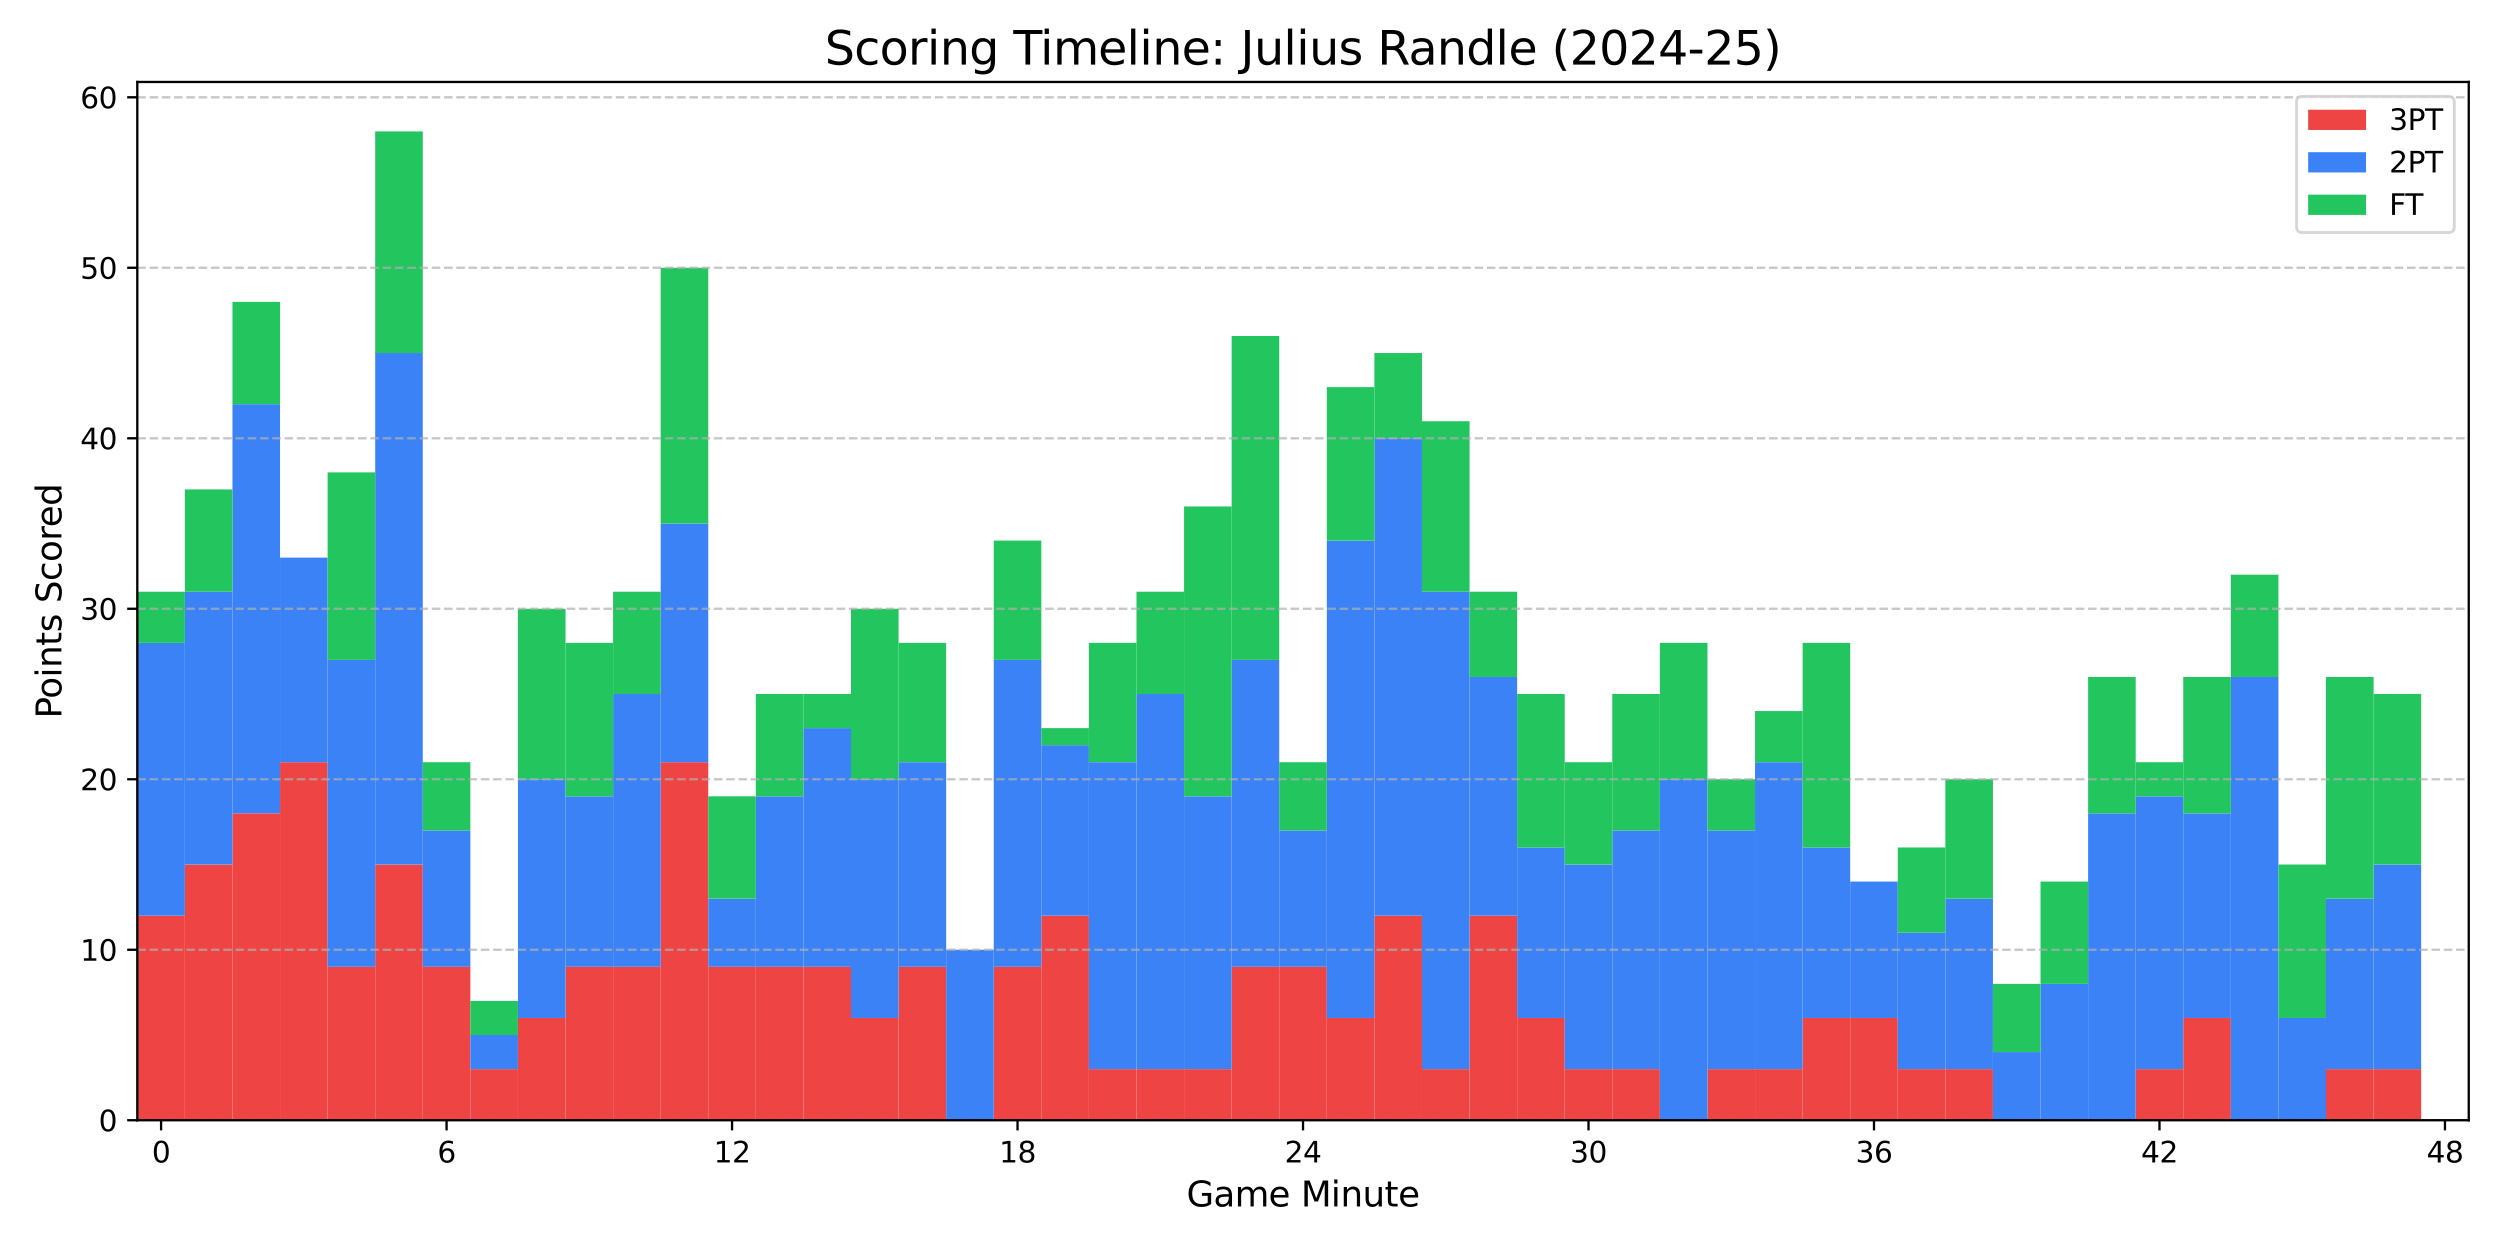 <?xml version="1.0" encoding="utf-8" standalone="no"?>
<!DOCTYPE svg PUBLIC "-//W3C//DTD SVG 1.1//EN"
  "http://www.w3.org/Graphics/SVG/1.1/DTD/svg11.dtd">
<svg xmlns:xlink="http://www.w3.org/1999/xlink" width="864pt" height="432pt" viewBox="0 0 864 432" xmlns="http://www.w3.org/2000/svg" version="1.1">
 <defs>
  <style type="text/css">*{stroke-linejoin: round; stroke-linecap: butt}</style>
 </defs>
 <g id="figure_1">
  <g id="patch_1">
   <path d="M 0 432 
L 864 432 
L 864 0 
L 0 0 
z
" style="fill: #ffffff"/>
  </g>
  <g id="axes_1">
   <g id="patch_2">
    <path d="M 47.45 387.16 
L 853.2 387.16 
L 853.2 28.32 
L 47.45 28.32 
z
" style="fill: #ffffff"/>
   </g>
   <g id="patch_3">
    <path d="M 47.45 387.16 
L 63.894 387.16 
L 63.894 316.453 
L 47.45 316.453 
z
" clip-path="url(#p85f313e4eb)" style="fill: #ef4444"/>
   </g>
   <g id="patch_4">
    <path d="M 63.894 387.16 
L 80.338 387.16 
L 80.338 298.776 
L 63.894 298.776 
z
" clip-path="url(#p85f313e4eb)" style="fill: #ef4444"/>
   </g>
   <g id="patch_5">
    <path d="M 80.338 387.16 
L 96.782 387.16 
L 96.782 281.099 
L 80.338 281.099 
z
" clip-path="url(#p85f313e4eb)" style="fill: #ef4444"/>
   </g>
   <g id="patch_6">
    <path d="M 96.782 387.16 
L 113.226 387.16 
L 113.226 263.422 
L 96.782 263.422 
z
" clip-path="url(#p85f313e4eb)" style="fill: #ef4444"/>
   </g>
   <g id="patch_7">
    <path d="M 113.226 387.16 
L 129.669 387.16 
L 129.669 334.129 
L 113.226 334.129 
z
" clip-path="url(#p85f313e4eb)" style="fill: #ef4444"/>
   </g>
   <g id="patch_8">
    <path d="M 129.669 387.16 
L 146.113 387.16 
L 146.113 298.776 
L 129.669 298.776 
z
" clip-path="url(#p85f313e4eb)" style="fill: #ef4444"/>
   </g>
   <g id="patch_9">
    <path d="M 146.113 387.16 
L 162.557 387.16 
L 162.557 334.129 
L 146.113 334.129 
z
" clip-path="url(#p85f313e4eb)" style="fill: #ef4444"/>
   </g>
   <g id="patch_10">
    <path d="M 162.557 387.16 
L 179.001 387.16 
L 179.001 369.483 
L 162.557 369.483 
z
" clip-path="url(#p85f313e4eb)" style="fill: #ef4444"/>
   </g>
   <g id="patch_11">
    <path d="M 179.001 387.16 
L 195.445 387.16 
L 195.445 351.806 
L 179.001 351.806 
z
" clip-path="url(#p85f313e4eb)" style="fill: #ef4444"/>
   </g>
   <g id="patch_12">
    <path d="M 195.445 387.16 
L 211.889 387.16 
L 211.889 334.129 
L 195.445 334.129 
z
" clip-path="url(#p85f313e4eb)" style="fill: #ef4444"/>
   </g>
   <g id="patch_13">
    <path d="M 211.889 387.16 
L 228.333 387.16 
L 228.333 334.129 
L 211.889 334.129 
z
" clip-path="url(#p85f313e4eb)" style="fill: #ef4444"/>
   </g>
   <g id="patch_14">
    <path d="M 228.333 387.16 
L 244.777 387.16 
L 244.777 263.422 
L 228.333 263.422 
z
" clip-path="url(#p85f313e4eb)" style="fill: #ef4444"/>
   </g>
   <g id="patch_15">
    <path d="M 244.777 387.16 
L 261.22 387.16 
L 261.22 334.129 
L 244.777 334.129 
z
" clip-path="url(#p85f313e4eb)" style="fill: #ef4444"/>
   </g>
   <g id="patch_16">
    <path d="M 261.22 387.16 
L 277.664 387.16 
L 277.664 334.129 
L 261.22 334.129 
z
" clip-path="url(#p85f313e4eb)" style="fill: #ef4444"/>
   </g>
   <g id="patch_17">
    <path d="M 277.664 387.16 
L 294.108 387.16 
L 294.108 334.129 
L 277.664 334.129 
z
" clip-path="url(#p85f313e4eb)" style="fill: #ef4444"/>
   </g>
   <g id="patch_18">
    <path d="M 294.108 387.16 
L 310.552 387.16 
L 310.552 351.806 
L 294.108 351.806 
z
" clip-path="url(#p85f313e4eb)" style="fill: #ef4444"/>
   </g>
   <g id="patch_19">
    <path d="M 310.552 387.16 
L 326.996 387.16 
L 326.996 334.129 
L 310.552 334.129 
z
" clip-path="url(#p85f313e4eb)" style="fill: #ef4444"/>
   </g>
   <g id="patch_20">
    <path d="M 326.996 387.16 
L 343.44 387.16 
L 343.44 387.16 
L 326.996 387.16 
z
" clip-path="url(#p85f313e4eb)" style="fill: #ef4444"/>
   </g>
   <g id="patch_21">
    <path d="M 343.44 387.16 
L 359.884 387.16 
L 359.884 334.129 
L 343.44 334.129 
z
" clip-path="url(#p85f313e4eb)" style="fill: #ef4444"/>
   </g>
   <g id="patch_22">
    <path d="M 359.884 387.16 
L 376.328 387.16 
L 376.328 316.453 
L 359.884 316.453 
z
" clip-path="url(#p85f313e4eb)" style="fill: #ef4444"/>
   </g>
   <g id="patch_23">
    <path d="M 376.328 387.16 
L 392.771 387.16 
L 392.771 369.483 
L 376.328 369.483 
z
" clip-path="url(#p85f313e4eb)" style="fill: #ef4444"/>
   </g>
   <g id="patch_24">
    <path d="M 392.771 387.16 
L 409.215 387.16 
L 409.215 369.483 
L 392.771 369.483 
z
" clip-path="url(#p85f313e4eb)" style="fill: #ef4444"/>
   </g>
   <g id="patch_25">
    <path d="M 409.215 387.16 
L 425.659 387.16 
L 425.659 369.483 
L 409.215 369.483 
z
" clip-path="url(#p85f313e4eb)" style="fill: #ef4444"/>
   </g>
   <g id="patch_26">
    <path d="M 425.659 387.16 
L 442.103 387.16 
L 442.103 334.129 
L 425.659 334.129 
z
" clip-path="url(#p85f313e4eb)" style="fill: #ef4444"/>
   </g>
   <g id="patch_27">
    <path d="M 442.103 387.16 
L 458.547 387.16 
L 458.547 334.129 
L 442.103 334.129 
z
" clip-path="url(#p85f313e4eb)" style="fill: #ef4444"/>
   </g>
   <g id="patch_28">
    <path d="M 458.547 387.16 
L 474.991 387.16 
L 474.991 351.806 
L 458.547 351.806 
z
" clip-path="url(#p85f313e4eb)" style="fill: #ef4444"/>
   </g>
   <g id="patch_29">
    <path d="M 474.991 387.16 
L 491.435 387.16 
L 491.435 316.453 
L 474.991 316.453 
z
" clip-path="url(#p85f313e4eb)" style="fill: #ef4444"/>
   </g>
   <g id="patch_30">
    <path d="M 491.435 387.16 
L 507.879 387.16 
L 507.879 369.483 
L 491.435 369.483 
z
" clip-path="url(#p85f313e4eb)" style="fill: #ef4444"/>
   </g>
   <g id="patch_31">
    <path d="M 507.879 387.16 
L 524.322 387.16 
L 524.322 316.453 
L 507.879 316.453 
z
" clip-path="url(#p85f313e4eb)" style="fill: #ef4444"/>
   </g>
   <g id="patch_32">
    <path d="M 524.322 387.16 
L 540.766 387.16 
L 540.766 351.806 
L 524.322 351.806 
z
" clip-path="url(#p85f313e4eb)" style="fill: #ef4444"/>
   </g>
   <g id="patch_33">
    <path d="M 540.766 387.16 
L 557.21 387.16 
L 557.21 369.483 
L 540.766 369.483 
z
" clip-path="url(#p85f313e4eb)" style="fill: #ef4444"/>
   </g>
   <g id="patch_34">
    <path d="M 557.21 387.16 
L 573.654 387.16 
L 573.654 369.483 
L 557.21 369.483 
z
" clip-path="url(#p85f313e4eb)" style="fill: #ef4444"/>
   </g>
   <g id="patch_35">
    <path d="M 573.654 387.16 
L 590.098 387.16 
L 590.098 387.16 
L 573.654 387.16 
z
" clip-path="url(#p85f313e4eb)" style="fill: #ef4444"/>
   </g>
   <g id="patch_36">
    <path d="M 590.098 387.16 
L 606.542 387.16 
L 606.542 369.483 
L 590.098 369.483 
z
" clip-path="url(#p85f313e4eb)" style="fill: #ef4444"/>
   </g>
   <g id="patch_37">
    <path d="M 606.542 387.16 
L 622.986 387.16 
L 622.986 369.483 
L 606.542 369.483 
z
" clip-path="url(#p85f313e4eb)" style="fill: #ef4444"/>
   </g>
   <g id="patch_38">
    <path d="M 622.986 387.16 
L 639.43 387.16 
L 639.43 351.806 
L 622.986 351.806 
z
" clip-path="url(#p85f313e4eb)" style="fill: #ef4444"/>
   </g>
   <g id="patch_39">
    <path d="M 639.43 387.16 
L 655.873 387.16 
L 655.873 351.806 
L 639.43 351.806 
z
" clip-path="url(#p85f313e4eb)" style="fill: #ef4444"/>
   </g>
   <g id="patch_40">
    <path d="M 655.873 387.16 
L 672.317 387.16 
L 672.317 369.483 
L 655.873 369.483 
z
" clip-path="url(#p85f313e4eb)" style="fill: #ef4444"/>
   </g>
   <g id="patch_41">
    <path d="M 672.317 387.16 
L 688.761 387.16 
L 688.761 369.483 
L 672.317 369.483 
z
" clip-path="url(#p85f313e4eb)" style="fill: #ef4444"/>
   </g>
   <g id="patch_42">
    <path d="M 688.761 387.16 
L 705.205 387.16 
L 705.205 387.16 
L 688.761 387.16 
z
" clip-path="url(#p85f313e4eb)" style="fill: #ef4444"/>
   </g>
   <g id="patch_43">
    <path d="M 705.205 387.16 
L 721.649 387.16 
L 721.649 387.16 
L 705.205 387.16 
z
" clip-path="url(#p85f313e4eb)" style="fill: #ef4444"/>
   </g>
   <g id="patch_44">
    <path d="M 721.649 387.16 
L 738.093 387.16 
L 738.093 387.16 
L 721.649 387.16 
z
" clip-path="url(#p85f313e4eb)" style="fill: #ef4444"/>
   </g>
   <g id="patch_45">
    <path d="M 738.093 387.16 
L 754.537 387.16 
L 754.537 369.483 
L 738.093 369.483 
z
" clip-path="url(#p85f313e4eb)" style="fill: #ef4444"/>
   </g>
   <g id="patch_46">
    <path d="M 754.537 387.16 
L 770.981 387.16 
L 770.981 351.806 
L 754.537 351.806 
z
" clip-path="url(#p85f313e4eb)" style="fill: #ef4444"/>
   </g>
   <g id="patch_47">
    <path d="M 770.981 387.16 
L 787.424 387.16 
L 787.424 387.16 
L 770.981 387.16 
z
" clip-path="url(#p85f313e4eb)" style="fill: #ef4444"/>
   </g>
   <g id="patch_48">
    <path d="M 787.424 387.16 
L 803.868 387.16 
L 803.868 387.16 
L 787.424 387.16 
z
" clip-path="url(#p85f313e4eb)" style="fill: #ef4444"/>
   </g>
   <g id="patch_49">
    <path d="M 803.868 387.16 
L 820.312 387.16 
L 820.312 369.483 
L 803.868 369.483 
z
" clip-path="url(#p85f313e4eb)" style="fill: #ef4444"/>
   </g>
   <g id="patch_50">
    <path d="M 820.312 387.16 
L 836.756 387.16 
L 836.756 369.483 
L 820.312 369.483 
z
" clip-path="url(#p85f313e4eb)" style="fill: #ef4444"/>
   </g>
   <g id="patch_51">
    <path d="M 47.45 316.453 
L 63.894 316.453 
L 63.894 222.176 
L 47.45 222.176 
z
" clip-path="url(#p85f313e4eb)" style="fill: #3b82f6"/>
   </g>
   <g id="patch_52">
    <path d="M 63.894 298.776 
L 80.338 298.776 
L 80.338 204.499 
L 63.894 204.499 
z
" clip-path="url(#p85f313e4eb)" style="fill: #3b82f6"/>
   </g>
   <g id="patch_53">
    <path d="M 80.338 281.099 
L 96.782 281.099 
L 96.782 139.684 
L 80.338 139.684 
z
" clip-path="url(#p85f313e4eb)" style="fill: #3b82f6"/>
   </g>
   <g id="patch_54">
    <path d="M 96.782 263.422 
L 113.226 263.422 
L 113.226 192.715 
L 96.782 192.715 
z
" clip-path="url(#p85f313e4eb)" style="fill: #3b82f6"/>
   </g>
   <g id="patch_55">
    <path d="M 113.226 334.129 
L 129.669 334.129 
L 129.669 228.068 
L 113.226 228.068 
z
" clip-path="url(#p85f313e4eb)" style="fill: #3b82f6"/>
   </g>
   <g id="patch_56">
    <path d="M 129.669 298.776 
L 146.113 298.776 
L 146.113 122.007 
L 129.669 122.007 
z
" clip-path="url(#p85f313e4eb)" style="fill: #3b82f6"/>
   </g>
   <g id="patch_57">
    <path d="M 146.113 334.129 
L 162.557 334.129 
L 162.557 286.991 
L 146.113 286.991 
z
" clip-path="url(#p85f313e4eb)" style="fill: #3b82f6"/>
   </g>
   <g id="patch_58">
    <path d="M 162.557 369.483 
L 179.001 369.483 
L 179.001 357.699 
L 162.557 357.699 
z
" clip-path="url(#p85f313e4eb)" style="fill: #3b82f6"/>
   </g>
   <g id="patch_59">
    <path d="M 179.001 351.806 
L 195.445 351.806 
L 195.445 269.314 
L 179.001 269.314 
z
" clip-path="url(#p85f313e4eb)" style="fill: #3b82f6"/>
   </g>
   <g id="patch_60">
    <path d="M 195.445 334.129 
L 211.889 334.129 
L 211.889 275.207 
L 195.445 275.207 
z
" clip-path="url(#p85f313e4eb)" style="fill: #3b82f6"/>
   </g>
   <g id="patch_61">
    <path d="M 211.889 334.129 
L 228.333 334.129 
L 228.333 239.853 
L 211.889 239.853 
z
" clip-path="url(#p85f313e4eb)" style="fill: #3b82f6"/>
   </g>
   <g id="patch_62">
    <path d="M 228.333 263.422 
L 244.777 263.422 
L 244.777 180.93 
L 228.333 180.93 
z
" clip-path="url(#p85f313e4eb)" style="fill: #3b82f6"/>
   </g>
   <g id="patch_63">
    <path d="M 244.777 334.129 
L 261.22 334.129 
L 261.22 310.56 
L 244.777 310.56 
z
" clip-path="url(#p85f313e4eb)" style="fill: #3b82f6"/>
   </g>
   <g id="patch_64">
    <path d="M 261.22 334.129 
L 277.664 334.129 
L 277.664 275.207 
L 261.22 275.207 
z
" clip-path="url(#p85f313e4eb)" style="fill: #3b82f6"/>
   </g>
   <g id="patch_65">
    <path d="M 277.664 334.129 
L 294.108 334.129 
L 294.108 251.638 
L 277.664 251.638 
z
" clip-path="url(#p85f313e4eb)" style="fill: #3b82f6"/>
   </g>
   <g id="patch_66">
    <path d="M 294.108 351.806 
L 310.552 351.806 
L 310.552 269.314 
L 294.108 269.314 
z
" clip-path="url(#p85f313e4eb)" style="fill: #3b82f6"/>
   </g>
   <g id="patch_67">
    <path d="M 310.552 334.129 
L 326.996 334.129 
L 326.996 263.422 
L 310.552 263.422 
z
" clip-path="url(#p85f313e4eb)" style="fill: #3b82f6"/>
   </g>
   <g id="patch_68">
    <path d="M 326.996 387.16 
L 343.44 387.16 
L 343.44 328.237 
L 326.996 328.237 
z
" clip-path="url(#p85f313e4eb)" style="fill: #3b82f6"/>
   </g>
   <g id="patch_69">
    <path d="M 343.44 334.129 
L 359.884 334.129 
L 359.884 228.068 
L 343.44 228.068 
z
" clip-path="url(#p85f313e4eb)" style="fill: #3b82f6"/>
   </g>
   <g id="patch_70">
    <path d="M 359.884 316.453 
L 376.328 316.453 
L 376.328 257.53 
L 359.884 257.53 
z
" clip-path="url(#p85f313e4eb)" style="fill: #3b82f6"/>
   </g>
   <g id="patch_71">
    <path d="M 376.328 369.483 
L 392.771 369.483 
L 392.771 263.422 
L 376.328 263.422 
z
" clip-path="url(#p85f313e4eb)" style="fill: #3b82f6"/>
   </g>
   <g id="patch_72">
    <path d="M 392.771 369.483 
L 409.215 369.483 
L 409.215 239.853 
L 392.771 239.853 
z
" clip-path="url(#p85f313e4eb)" style="fill: #3b82f6"/>
   </g>
   <g id="patch_73">
    <path d="M 409.215 369.483 
L 425.659 369.483 
L 425.659 275.207 
L 409.215 275.207 
z
" clip-path="url(#p85f313e4eb)" style="fill: #3b82f6"/>
   </g>
   <g id="patch_74">
    <path d="M 425.659 334.129 
L 442.103 334.129 
L 442.103 228.068 
L 425.659 228.068 
z
" clip-path="url(#p85f313e4eb)" style="fill: #3b82f6"/>
   </g>
   <g id="patch_75">
    <path d="M 442.103 334.129 
L 458.547 334.129 
L 458.547 286.991 
L 442.103 286.991 
z
" clip-path="url(#p85f313e4eb)" style="fill: #3b82f6"/>
   </g>
   <g id="patch_76">
    <path d="M 458.547 351.806 
L 474.991 351.806 
L 474.991 186.822 
L 458.547 186.822 
z
" clip-path="url(#p85f313e4eb)" style="fill: #3b82f6"/>
   </g>
   <g id="patch_77">
    <path d="M 474.991 316.453 
L 491.435 316.453 
L 491.435 151.469 
L 474.991 151.469 
z
" clip-path="url(#p85f313e4eb)" style="fill: #3b82f6"/>
   </g>
   <g id="patch_78">
    <path d="M 491.435 369.483 
L 507.879 369.483 
L 507.879 204.499 
L 491.435 204.499 
z
" clip-path="url(#p85f313e4eb)" style="fill: #3b82f6"/>
   </g>
   <g id="patch_79">
    <path d="M 507.879 316.453 
L 524.322 316.453 
L 524.322 233.961 
L 507.879 233.961 
z
" clip-path="url(#p85f313e4eb)" style="fill: #3b82f6"/>
   </g>
   <g id="patch_80">
    <path d="M 524.322 351.806 
L 540.766 351.806 
L 540.766 292.883 
L 524.322 292.883 
z
" clip-path="url(#p85f313e4eb)" style="fill: #3b82f6"/>
   </g>
   <g id="patch_81">
    <path d="M 540.766 369.483 
L 557.21 369.483 
L 557.21 298.776 
L 540.766 298.776 
z
" clip-path="url(#p85f313e4eb)" style="fill: #3b82f6"/>
   </g>
   <g id="patch_82">
    <path d="M 557.21 369.483 
L 573.654 369.483 
L 573.654 286.991 
L 557.21 286.991 
z
" clip-path="url(#p85f313e4eb)" style="fill: #3b82f6"/>
   </g>
   <g id="patch_83">
    <path d="M 573.654 387.16 
L 590.098 387.16 
L 590.098 269.314 
L 573.654 269.314 
z
" clip-path="url(#p85f313e4eb)" style="fill: #3b82f6"/>
   </g>
   <g id="patch_84">
    <path d="M 590.098 369.483 
L 606.542 369.483 
L 606.542 286.991 
L 590.098 286.991 
z
" clip-path="url(#p85f313e4eb)" style="fill: #3b82f6"/>
   </g>
   <g id="patch_85">
    <path d="M 606.542 369.483 
L 622.986 369.483 
L 622.986 263.422 
L 606.542 263.422 
z
" clip-path="url(#p85f313e4eb)" style="fill: #3b82f6"/>
   </g>
   <g id="patch_86">
    <path d="M 622.986 351.806 
L 639.43 351.806 
L 639.43 292.883 
L 622.986 292.883 
z
" clip-path="url(#p85f313e4eb)" style="fill: #3b82f6"/>
   </g>
   <g id="patch_87">
    <path d="M 639.43 351.806 
L 655.873 351.806 
L 655.873 304.668 
L 639.43 304.668 
z
" clip-path="url(#p85f313e4eb)" style="fill: #3b82f6"/>
   </g>
   <g id="patch_88">
    <path d="M 655.873 369.483 
L 672.317 369.483 
L 672.317 322.345 
L 655.873 322.345 
z
" clip-path="url(#p85f313e4eb)" style="fill: #3b82f6"/>
   </g>
   <g id="patch_89">
    <path d="M 672.317 369.483 
L 688.761 369.483 
L 688.761 310.56 
L 672.317 310.56 
z
" clip-path="url(#p85f313e4eb)" style="fill: #3b82f6"/>
   </g>
   <g id="patch_90">
    <path d="M 688.761 387.16 
L 705.205 387.16 
L 705.205 363.591 
L 688.761 363.591 
z
" clip-path="url(#p85f313e4eb)" style="fill: #3b82f6"/>
   </g>
   <g id="patch_91">
    <path d="M 705.205 387.16 
L 721.649 387.16 
L 721.649 340.022 
L 705.205 340.022 
z
" clip-path="url(#p85f313e4eb)" style="fill: #3b82f6"/>
   </g>
   <g id="patch_92">
    <path d="M 721.649 387.16 
L 738.093 387.16 
L 738.093 281.099 
L 721.649 281.099 
z
" clip-path="url(#p85f313e4eb)" style="fill: #3b82f6"/>
   </g>
   <g id="patch_93">
    <path d="M 738.093 369.483 
L 754.537 369.483 
L 754.537 275.207 
L 738.093 275.207 
z
" clip-path="url(#p85f313e4eb)" style="fill: #3b82f6"/>
   </g>
   <g id="patch_94">
    <path d="M 754.537 351.806 
L 770.981 351.806 
L 770.981 281.099 
L 754.537 281.099 
z
" clip-path="url(#p85f313e4eb)" style="fill: #3b82f6"/>
   </g>
   <g id="patch_95">
    <path d="M 770.981 387.16 
L 787.424 387.16 
L 787.424 233.961 
L 770.981 233.961 
z
" clip-path="url(#p85f313e4eb)" style="fill: #3b82f6"/>
   </g>
   <g id="patch_96">
    <path d="M 787.424 387.16 
L 803.868 387.16 
L 803.868 351.806 
L 787.424 351.806 
z
" clip-path="url(#p85f313e4eb)" style="fill: #3b82f6"/>
   </g>
   <g id="patch_97">
    <path d="M 803.868 369.483 
L 820.312 369.483 
L 820.312 310.56 
L 803.868 310.56 
z
" clip-path="url(#p85f313e4eb)" style="fill: #3b82f6"/>
   </g>
   <g id="patch_98">
    <path d="M 820.312 369.483 
L 836.756 369.483 
L 836.756 298.776 
L 820.312 298.776 
z
" clip-path="url(#p85f313e4eb)" style="fill: #3b82f6"/>
   </g>
   <g id="patch_99">
    <path d="M 47.45 222.176 
L 63.894 222.176 
L 63.894 204.499 
L 47.45 204.499 
z
" clip-path="url(#p85f313e4eb)" style="fill: #22c55e"/>
   </g>
   <g id="patch_100">
    <path d="M 63.894 204.499 
L 80.338 204.499 
L 80.338 169.146 
L 63.894 169.146 
z
" clip-path="url(#p85f313e4eb)" style="fill: #22c55e"/>
   </g>
   <g id="patch_101">
    <path d="M 80.338 139.684 
L 96.782 139.684 
L 96.782 104.33 
L 80.338 104.33 
z
" clip-path="url(#p85f313e4eb)" style="fill: #22c55e"/>
   </g>
   <g id="patch_102">
    <path d="M 96.782 192.715 
L 113.226 192.715 
L 113.226 192.715 
L 96.782 192.715 
z
" clip-path="url(#p85f313e4eb)" style="fill: #22c55e"/>
   </g>
   <g id="patch_103">
    <path d="M 113.226 228.068 
L 129.669 228.068 
L 129.669 163.253 
L 113.226 163.253 
z
" clip-path="url(#p85f313e4eb)" style="fill: #22c55e"/>
   </g>
   <g id="patch_104">
    <path d="M 129.669 122.007 
L 146.113 122.007 
L 146.113 45.408 
L 129.669 45.408 
z
" clip-path="url(#p85f313e4eb)" style="fill: #22c55e"/>
   </g>
   <g id="patch_105">
    <path d="M 146.113 286.991 
L 162.557 286.991 
L 162.557 263.422 
L 146.113 263.422 
z
" clip-path="url(#p85f313e4eb)" style="fill: #22c55e"/>
   </g>
   <g id="patch_106">
    <path d="M 162.557 357.699 
L 179.001 357.699 
L 179.001 345.914 
L 162.557 345.914 
z
" clip-path="url(#p85f313e4eb)" style="fill: #22c55e"/>
   </g>
   <g id="patch_107">
    <path d="M 179.001 269.314 
L 195.445 269.314 
L 195.445 210.392 
L 179.001 210.392 
z
" clip-path="url(#p85f313e4eb)" style="fill: #22c55e"/>
   </g>
   <g id="patch_108">
    <path d="M 195.445 275.207 
L 211.889 275.207 
L 211.889 222.176 
L 195.445 222.176 
z
" clip-path="url(#p85f313e4eb)" style="fill: #22c55e"/>
   </g>
   <g id="patch_109">
    <path d="M 211.889 239.853 
L 228.333 239.853 
L 228.333 204.499 
L 211.889 204.499 
z
" clip-path="url(#p85f313e4eb)" style="fill: #22c55e"/>
   </g>
   <g id="patch_110">
    <path d="M 228.333 180.93 
L 244.777 180.93 
L 244.777 92.546 
L 228.333 92.546 
z
" clip-path="url(#p85f313e4eb)" style="fill: #22c55e"/>
   </g>
   <g id="patch_111">
    <path d="M 244.777 310.56 
L 261.22 310.56 
L 261.22 275.207 
L 244.777 275.207 
z
" clip-path="url(#p85f313e4eb)" style="fill: #22c55e"/>
   </g>
   <g id="patch_112">
    <path d="M 261.22 275.207 
L 277.664 275.207 
L 277.664 239.853 
L 261.22 239.853 
z
" clip-path="url(#p85f313e4eb)" style="fill: #22c55e"/>
   </g>
   <g id="patch_113">
    <path d="M 277.664 251.638 
L 294.108 251.638 
L 294.108 239.853 
L 277.664 239.853 
z
" clip-path="url(#p85f313e4eb)" style="fill: #22c55e"/>
   </g>
   <g id="patch_114">
    <path d="M 294.108 269.314 
L 310.552 269.314 
L 310.552 210.392 
L 294.108 210.392 
z
" clip-path="url(#p85f313e4eb)" style="fill: #22c55e"/>
   </g>
   <g id="patch_115">
    <path d="M 310.552 263.422 
L 326.996 263.422 
L 326.996 222.176 
L 310.552 222.176 
z
" clip-path="url(#p85f313e4eb)" style="fill: #22c55e"/>
   </g>
   <g id="patch_116">
    <path d="M 326.996 328.237 
L 343.44 328.237 
L 343.44 328.237 
L 326.996 328.237 
z
" clip-path="url(#p85f313e4eb)" style="fill: #22c55e"/>
   </g>
   <g id="patch_117">
    <path d="M 343.44 228.068 
L 359.884 228.068 
L 359.884 186.822 
L 343.44 186.822 
z
" clip-path="url(#p85f313e4eb)" style="fill: #22c55e"/>
   </g>
   <g id="patch_118">
    <path d="M 359.884 257.53 
L 376.328 257.53 
L 376.328 251.638 
L 359.884 251.638 
z
" clip-path="url(#p85f313e4eb)" style="fill: #22c55e"/>
   </g>
   <g id="patch_119">
    <path d="M 376.328 263.422 
L 392.771 263.422 
L 392.771 222.176 
L 376.328 222.176 
z
" clip-path="url(#p85f313e4eb)" style="fill: #22c55e"/>
   </g>
   <g id="patch_120">
    <path d="M 392.771 239.853 
L 409.215 239.853 
L 409.215 204.499 
L 392.771 204.499 
z
" clip-path="url(#p85f313e4eb)" style="fill: #22c55e"/>
   </g>
   <g id="patch_121">
    <path d="M 409.215 275.207 
L 425.659 275.207 
L 425.659 175.038 
L 409.215 175.038 
z
" clip-path="url(#p85f313e4eb)" style="fill: #22c55e"/>
   </g>
   <g id="patch_122">
    <path d="M 425.659 228.068 
L 442.103 228.068 
L 442.103 116.115 
L 425.659 116.115 
z
" clip-path="url(#p85f313e4eb)" style="fill: #22c55e"/>
   </g>
   <g id="patch_123">
    <path d="M 442.103 286.991 
L 458.547 286.991 
L 458.547 263.422 
L 442.103 263.422 
z
" clip-path="url(#p85f313e4eb)" style="fill: #22c55e"/>
   </g>
   <g id="patch_124">
    <path d="M 458.547 186.822 
L 474.991 186.822 
L 474.991 133.792 
L 458.547 133.792 
z
" clip-path="url(#p85f313e4eb)" style="fill: #22c55e"/>
   </g>
   <g id="patch_125">
    <path d="M 474.991 151.469 
L 491.435 151.469 
L 491.435 122.007 
L 474.991 122.007 
z
" clip-path="url(#p85f313e4eb)" style="fill: #22c55e"/>
   </g>
   <g id="patch_126">
    <path d="M 491.435 204.499 
L 507.879 204.499 
L 507.879 145.576 
L 491.435 145.576 
z
" clip-path="url(#p85f313e4eb)" style="fill: #22c55e"/>
   </g>
   <g id="patch_127">
    <path d="M 507.879 233.961 
L 524.322 233.961 
L 524.322 204.499 
L 507.879 204.499 
z
" clip-path="url(#p85f313e4eb)" style="fill: #22c55e"/>
   </g>
   <g id="patch_128">
    <path d="M 524.322 292.883 
L 540.766 292.883 
L 540.766 239.853 
L 524.322 239.853 
z
" clip-path="url(#p85f313e4eb)" style="fill: #22c55e"/>
   </g>
   <g id="patch_129">
    <path d="M 540.766 298.776 
L 557.21 298.776 
L 557.21 263.422 
L 540.766 263.422 
z
" clip-path="url(#p85f313e4eb)" style="fill: #22c55e"/>
   </g>
   <g id="patch_130">
    <path d="M 557.21 286.991 
L 573.654 286.991 
L 573.654 239.853 
L 557.21 239.853 
z
" clip-path="url(#p85f313e4eb)" style="fill: #22c55e"/>
   </g>
   <g id="patch_131">
    <path d="M 573.654 269.314 
L 590.098 269.314 
L 590.098 222.176 
L 573.654 222.176 
z
" clip-path="url(#p85f313e4eb)" style="fill: #22c55e"/>
   </g>
   <g id="patch_132">
    <path d="M 590.098 286.991 
L 606.542 286.991 
L 606.542 269.314 
L 590.098 269.314 
z
" clip-path="url(#p85f313e4eb)" style="fill: #22c55e"/>
   </g>
   <g id="patch_133">
    <path d="M 606.542 263.422 
L 622.986 263.422 
L 622.986 245.745 
L 606.542 245.745 
z
" clip-path="url(#p85f313e4eb)" style="fill: #22c55e"/>
   </g>
   <g id="patch_134">
    <path d="M 622.986 292.883 
L 639.43 292.883 
L 639.43 222.176 
L 622.986 222.176 
z
" clip-path="url(#p85f313e4eb)" style="fill: #22c55e"/>
   </g>
   <g id="patch_135">
    <path d="M 639.43 304.668 
L 655.873 304.668 
L 655.873 304.668 
L 639.43 304.668 
z
" clip-path="url(#p85f313e4eb)" style="fill: #22c55e"/>
   </g>
   <g id="patch_136">
    <path d="M 655.873 322.345 
L 672.317 322.345 
L 672.317 292.883 
L 655.873 292.883 
z
" clip-path="url(#p85f313e4eb)" style="fill: #22c55e"/>
   </g>
   <g id="patch_137">
    <path d="M 672.317 310.56 
L 688.761 310.56 
L 688.761 269.314 
L 672.317 269.314 
z
" clip-path="url(#p85f313e4eb)" style="fill: #22c55e"/>
   </g>
   <g id="patch_138">
    <path d="M 688.761 363.591 
L 705.205 363.591 
L 705.205 340.022 
L 688.761 340.022 
z
" clip-path="url(#p85f313e4eb)" style="fill: #22c55e"/>
   </g>
   <g id="patch_139">
    <path d="M 705.205 340.022 
L 721.649 340.022 
L 721.649 304.668 
L 705.205 304.668 
z
" clip-path="url(#p85f313e4eb)" style="fill: #22c55e"/>
   </g>
   <g id="patch_140">
    <path d="M 721.649 281.099 
L 738.093 281.099 
L 738.093 233.961 
L 721.649 233.961 
z
" clip-path="url(#p85f313e4eb)" style="fill: #22c55e"/>
   </g>
   <g id="patch_141">
    <path d="M 738.093 275.207 
L 754.537 275.207 
L 754.537 263.422 
L 738.093 263.422 
z
" clip-path="url(#p85f313e4eb)" style="fill: #22c55e"/>
   </g>
   <g id="patch_142">
    <path d="M 754.537 281.099 
L 770.981 281.099 
L 770.981 233.961 
L 754.537 233.961 
z
" clip-path="url(#p85f313e4eb)" style="fill: #22c55e"/>
   </g>
   <g id="patch_143">
    <path d="M 770.981 233.961 
L 787.424 233.961 
L 787.424 198.607 
L 770.981 198.607 
z
" clip-path="url(#p85f313e4eb)" style="fill: #22c55e"/>
   </g>
   <g id="patch_144">
    <path d="M 787.424 351.806 
L 803.868 351.806 
L 803.868 298.776 
L 787.424 298.776 
z
" clip-path="url(#p85f313e4eb)" style="fill: #22c55e"/>
   </g>
   <g id="patch_145">
    <path d="M 803.868 310.56 
L 820.312 310.56 
L 820.312 233.961 
L 803.868 233.961 
z
" clip-path="url(#p85f313e4eb)" style="fill: #22c55e"/>
   </g>
   <g id="patch_146">
    <path d="M 820.312 298.776 
L 836.756 298.776 
L 836.756 239.853 
L 820.312 239.853 
z
" clip-path="url(#p85f313e4eb)" style="fill: #22c55e"/>
   </g>
   <g id="matplotlib.axis_1">
    <g id="xtick_1">
     <g id="line2d_1">
      <defs>
       <path id="m72728e47a7" d="M 0 0 
L 0 3.5 
" style="stroke: #000000; stroke-width: 0.8"/>
      </defs>
      <g>
       <use xlink:href="#m72728e47a7" x="55.672" y="387.16" style="stroke: #000000; stroke-width: 0.8"/>
      </g>
     </g>
     <g id="text_1">
      <!-- 0 -->
      <g transform="translate(52.491 401.758) scale(0.1 -0.1)">
       <defs>
        <path id="DejaVuSans-30" d="M 2034 4250 
Q 1547 4250 1301 3770 
Q 1056 3291 1056 2328 
Q 1056 1369 1301 889 
Q 1547 409 2034 409 
Q 2525 409 2770 889 
Q 3016 1369 3016 2328 
Q 3016 3291 2770 3770 
Q 2525 4250 2034 4250 
z
M 2034 4750 
Q 2819 4750 3233 4129 
Q 3647 3509 3647 2328 
Q 3647 1150 3233 529 
Q 2819 -91 2034 -91 
Q 1250 -91 836 529 
Q 422 1150 422 2328 
Q 422 3509 836 4129 
Q 1250 4750 2034 4750 
z
" transform="scale(0.016)"/>
       </defs>
       <use xlink:href="#DejaVuSans-30"/>
      </g>
     </g>
    </g>
    <g id="xtick_2">
     <g id="line2d_2">
      <g>
       <use xlink:href="#m72728e47a7" x="154.335" y="387.16" style="stroke: #000000; stroke-width: 0.8"/>
      </g>
     </g>
     <g id="text_2">
      <!-- 6 -->
      <g transform="translate(151.154 401.758) scale(0.1 -0.1)">
       <defs>
        <path id="DejaVuSans-36" d="M 2113 2584 
Q 1688 2584 1439 2293 
Q 1191 2003 1191 1497 
Q 1191 994 1439 701 
Q 1688 409 2113 409 
Q 2538 409 2786 701 
Q 3034 994 3034 1497 
Q 3034 2003 2786 2293 
Q 2538 2584 2113 2584 
z
M 3366 4563 
L 3366 3988 
Q 3128 4100 2886 4159 
Q 2644 4219 2406 4219 
Q 1781 4219 1451 3797 
Q 1122 3375 1075 2522 
Q 1259 2794 1537 2939 
Q 1816 3084 2150 3084 
Q 2853 3084 3261 2657 
Q 3669 2231 3669 1497 
Q 3669 778 3244 343 
Q 2819 -91 2113 -91 
Q 1303 -91 875 529 
Q 447 1150 447 2328 
Q 447 3434 972 4092 
Q 1497 4750 2381 4750 
Q 2619 4750 2861 4703 
Q 3103 4656 3366 4563 
z
" transform="scale(0.016)"/>
       </defs>
       <use xlink:href="#DejaVuSans-36"/>
      </g>
     </g>
    </g>
    <g id="xtick_3">
     <g id="line2d_3">
      <g>
       <use xlink:href="#m72728e47a7" x="252.998" y="387.16" style="stroke: #000000; stroke-width: 0.8"/>
      </g>
     </g>
     <g id="text_3">
      <!-- 12 -->
      <g transform="translate(246.636 401.758) scale(0.1 -0.1)">
       <defs>
        <path id="DejaVuSans-31" d="M 794 531 
L 1825 531 
L 1825 4091 
L 703 3866 
L 703 4441 
L 1819 4666 
L 2450 4666 
L 2450 531 
L 3481 531 
L 3481 0 
L 794 0 
L 794 531 
z
" transform="scale(0.016)"/>
        <path id="DejaVuSans-32" d="M 1228 531 
L 3431 531 
L 3431 0 
L 469 0 
L 469 531 
Q 828 903 1448 1529 
Q 2069 2156 2228 2338 
Q 2531 2678 2651 2914 
Q 2772 3150 2772 3378 
Q 2772 3750 2511 3984 
Q 2250 4219 1831 4219 
Q 1534 4219 1204 4116 
Q 875 4013 500 3803 
L 500 4441 
Q 881 4594 1212 4672 
Q 1544 4750 1819 4750 
Q 2544 4750 2975 4387 
Q 3406 4025 3406 3419 
Q 3406 3131 3298 2873 
Q 3191 2616 2906 2266 
Q 2828 2175 2409 1742 
Q 1991 1309 1228 531 
z
" transform="scale(0.016)"/>
       </defs>
       <use xlink:href="#DejaVuSans-31"/>
       <use xlink:href="#DejaVuSans-32" transform="translate(63.623 0)"/>
      </g>
     </g>
    </g>
    <g id="xtick_4">
     <g id="line2d_4">
      <g>
       <use xlink:href="#m72728e47a7" x="351.662" y="387.16" style="stroke: #000000; stroke-width: 0.8"/>
      </g>
     </g>
     <g id="text_4">
      <!-- 18 -->
      <g transform="translate(345.299 401.758) scale(0.1 -0.1)">
       <defs>
        <path id="DejaVuSans-38" d="M 2034 2216 
Q 1584 2216 1326 1975 
Q 1069 1734 1069 1313 
Q 1069 891 1326 650 
Q 1584 409 2034 409 
Q 2484 409 2743 651 
Q 3003 894 3003 1313 
Q 3003 1734 2745 1975 
Q 2488 2216 2034 2216 
z
M 1403 2484 
Q 997 2584 770 2862 
Q 544 3141 544 3541 
Q 544 4100 942 4425 
Q 1341 4750 2034 4750 
Q 2731 4750 3128 4425 
Q 3525 4100 3525 3541 
Q 3525 3141 3298 2862 
Q 3072 2584 2669 2484 
Q 3125 2378 3379 2068 
Q 3634 1759 3634 1313 
Q 3634 634 3220 271 
Q 2806 -91 2034 -91 
Q 1263 -91 848 271 
Q 434 634 434 1313 
Q 434 1759 690 2068 
Q 947 2378 1403 2484 
z
M 1172 3481 
Q 1172 3119 1398 2916 
Q 1625 2713 2034 2713 
Q 2441 2713 2670 2916 
Q 2900 3119 2900 3481 
Q 2900 3844 2670 4047 
Q 2441 4250 2034 4250 
Q 1625 4250 1398 4047 
Q 1172 3844 1172 3481 
z
" transform="scale(0.016)"/>
       </defs>
       <use xlink:href="#DejaVuSans-31"/>
       <use xlink:href="#DejaVuSans-38" transform="translate(63.623 0)"/>
      </g>
     </g>
    </g>
    <g id="xtick_5">
     <g id="line2d_5">
      <g>
       <use xlink:href="#m72728e47a7" x="450.325" y="387.16" style="stroke: #000000; stroke-width: 0.8"/>
      </g>
     </g>
     <g id="text_5">
      <!-- 24 -->
      <g transform="translate(443.962 401.758) scale(0.1 -0.1)">
       <defs>
        <path id="DejaVuSans-34" d="M 2419 4116 
L 825 1625 
L 2419 1625 
L 2419 4116 
z
M 2253 4666 
L 3047 4666 
L 3047 1625 
L 3713 1625 
L 3713 1100 
L 3047 1100 
L 3047 0 
L 2419 0 
L 2419 1100 
L 313 1100 
L 313 1709 
L 2253 4666 
z
" transform="scale(0.016)"/>
       </defs>
       <use xlink:href="#DejaVuSans-32"/>
       <use xlink:href="#DejaVuSans-34" transform="translate(63.623 0)"/>
      </g>
     </g>
    </g>
    <g id="xtick_6">
     <g id="line2d_6">
      <g>
       <use xlink:href="#m72728e47a7" x="548.988" y="387.16" style="stroke: #000000; stroke-width: 0.8"/>
      </g>
     </g>
     <g id="text_6">
      <!-- 30 -->
      <g transform="translate(542.626 401.758) scale(0.1 -0.1)">
       <defs>
        <path id="DejaVuSans-33" d="M 2597 2516 
Q 3050 2419 3304 2112 
Q 3559 1806 3559 1356 
Q 3559 666 3084 287 
Q 2609 -91 1734 -91 
Q 1441 -91 1130 -33 
Q 819 25 488 141 
L 488 750 
Q 750 597 1062 519 
Q 1375 441 1716 441 
Q 2309 441 2620 675 
Q 2931 909 2931 1356 
Q 2931 1769 2642 2001 
Q 2353 2234 1838 2234 
L 1294 2234 
L 1294 2753 
L 1863 2753 
Q 2328 2753 2575 2939 
Q 2822 3125 2822 3475 
Q 2822 3834 2567 4026 
Q 2313 4219 1838 4219 
Q 1578 4219 1281 4162 
Q 984 4106 628 3988 
L 628 4550 
Q 988 4650 1302 4700 
Q 1616 4750 1894 4750 
Q 2613 4750 3031 4423 
Q 3450 4097 3450 3541 
Q 3450 3153 3228 2886 
Q 3006 2619 2597 2516 
z
" transform="scale(0.016)"/>
       </defs>
       <use xlink:href="#DejaVuSans-33"/>
       <use xlink:href="#DejaVuSans-30" transform="translate(63.623 0)"/>
      </g>
     </g>
    </g>
    <g id="xtick_7">
     <g id="line2d_7">
      <g>
       <use xlink:href="#m72728e47a7" x="647.652" y="387.16" style="stroke: #000000; stroke-width: 0.8"/>
      </g>
     </g>
     <g id="text_7">
      <!-- 36 -->
      <g transform="translate(641.289 401.758) scale(0.1 -0.1)">
       <use xlink:href="#DejaVuSans-33"/>
       <use xlink:href="#DejaVuSans-36" transform="translate(63.623 0)"/>
      </g>
     </g>
    </g>
    <g id="xtick_8">
     <g id="line2d_8">
      <g>
       <use xlink:href="#m72728e47a7" x="746.315" y="387.16" style="stroke: #000000; stroke-width: 0.8"/>
      </g>
     </g>
     <g id="text_8">
      <!-- 42 -->
      <g transform="translate(739.952 401.758) scale(0.1 -0.1)">
       <use xlink:href="#DejaVuSans-34"/>
       <use xlink:href="#DejaVuSans-32" transform="translate(63.623 0)"/>
      </g>
     </g>
    </g>
    <g id="xtick_9">
     <g id="line2d_9">
      <g>
       <use xlink:href="#m72728e47a7" x="844.978" y="387.16" style="stroke: #000000; stroke-width: 0.8"/>
      </g>
     </g>
     <g id="text_9">
      <!-- 48 -->
      <g transform="translate(838.616 401.758) scale(0.1 -0.1)">
       <use xlink:href="#DejaVuSans-34"/>
       <use xlink:href="#DejaVuSans-38" transform="translate(63.623 0)"/>
      </g>
     </g>
    </g>
    <g id="text_10">
     <!-- Game Minute -->
     <g transform="translate(410.063 416.956) scale(0.12 -0.12)">
      <defs>
       <path id="DejaVuSans-47" d="M 3809 666 
L 3809 1919 
L 2778 1919 
L 2778 2438 
L 4434 2438 
L 4434 434 
Q 4069 175 3628 42 
Q 3188 -91 2688 -91 
Q 1594 -91 976 548 
Q 359 1188 359 2328 
Q 359 3472 976 4111 
Q 1594 4750 2688 4750 
Q 3144 4750 3555 4637 
Q 3966 4525 4313 4306 
L 4313 3634 
Q 3963 3931 3569 4081 
Q 3175 4231 2741 4231 
Q 1884 4231 1454 3753 
Q 1025 3275 1025 2328 
Q 1025 1384 1454 906 
Q 1884 428 2741 428 
Q 3075 428 3337 486 
Q 3600 544 3809 666 
z
" transform="scale(0.016)"/>
       <path id="DejaVuSans-61" d="M 2194 1759 
Q 1497 1759 1228 1600 
Q 959 1441 959 1056 
Q 959 750 1161 570 
Q 1363 391 1709 391 
Q 2188 391 2477 730 
Q 2766 1069 2766 1631 
L 2766 1759 
L 2194 1759 
z
M 3341 1997 
L 3341 0 
L 2766 0 
L 2766 531 
Q 2569 213 2275 61 
Q 1981 -91 1556 -91 
Q 1019 -91 701 211 
Q 384 513 384 1019 
Q 384 1609 779 1909 
Q 1175 2209 1959 2209 
L 2766 2209 
L 2766 2266 
Q 2766 2663 2505 2880 
Q 2244 3097 1772 3097 
Q 1472 3097 1187 3025 
Q 903 2953 641 2809 
L 641 3341 
Q 956 3463 1253 3523 
Q 1550 3584 1831 3584 
Q 2591 3584 2966 3190 
Q 3341 2797 3341 1997 
z
" transform="scale(0.016)"/>
       <path id="DejaVuSans-6d" d="M 3328 2828 
Q 3544 3216 3844 3400 
Q 4144 3584 4550 3584 
Q 5097 3584 5394 3201 
Q 5691 2819 5691 2113 
L 5691 0 
L 5113 0 
L 5113 2094 
Q 5113 2597 4934 2840 
Q 4756 3084 4391 3084 
Q 3944 3084 3684 2787 
Q 3425 2491 3425 1978 
L 3425 0 
L 2847 0 
L 2847 2094 
Q 2847 2600 2669 2842 
Q 2491 3084 2119 3084 
Q 1678 3084 1418 2786 
Q 1159 2488 1159 1978 
L 1159 0 
L 581 0 
L 581 3500 
L 1159 3500 
L 1159 2956 
Q 1356 3278 1631 3431 
Q 1906 3584 2284 3584 
Q 2666 3584 2933 3390 
Q 3200 3197 3328 2828 
z
" transform="scale(0.016)"/>
       <path id="DejaVuSans-65" d="M 3597 1894 
L 3597 1613 
L 953 1613 
Q 991 1019 1311 708 
Q 1631 397 2203 397 
Q 2534 397 2845 478 
Q 3156 559 3463 722 
L 3463 178 
Q 3153 47 2828 -22 
Q 2503 -91 2169 -91 
Q 1331 -91 842 396 
Q 353 884 353 1716 
Q 353 2575 817 3079 
Q 1281 3584 2069 3584 
Q 2775 3584 3186 3129 
Q 3597 2675 3597 1894 
z
M 3022 2063 
Q 3016 2534 2758 2815 
Q 2500 3097 2075 3097 
Q 1594 3097 1305 2825 
Q 1016 2553 972 2059 
L 3022 2063 
z
" transform="scale(0.016)"/>
       <path id="DejaVuSans-20" transform="scale(0.016)"/>
       <path id="DejaVuSans-4d" d="M 628 4666 
L 1569 4666 
L 2759 1491 
L 3956 4666 
L 4897 4666 
L 4897 0 
L 4281 0 
L 4281 4097 
L 3078 897 
L 2444 897 
L 1241 4097 
L 1241 0 
L 628 0 
L 628 4666 
z
" transform="scale(0.016)"/>
       <path id="DejaVuSans-69" d="M 603 3500 
L 1178 3500 
L 1178 0 
L 603 0 
L 603 3500 
z
M 603 4863 
L 1178 4863 
L 1178 4134 
L 603 4134 
L 603 4863 
z
" transform="scale(0.016)"/>
       <path id="DejaVuSans-6e" d="M 3513 2113 
L 3513 0 
L 2938 0 
L 2938 2094 
Q 2938 2591 2744 2837 
Q 2550 3084 2163 3084 
Q 1697 3084 1428 2787 
Q 1159 2491 1159 1978 
L 1159 0 
L 581 0 
L 581 3500 
L 1159 3500 
L 1159 2956 
Q 1366 3272 1645 3428 
Q 1925 3584 2291 3584 
Q 2894 3584 3203 3211 
Q 3513 2838 3513 2113 
z
" transform="scale(0.016)"/>
       <path id="DejaVuSans-75" d="M 544 1381 
L 544 3500 
L 1119 3500 
L 1119 1403 
Q 1119 906 1312 657 
Q 1506 409 1894 409 
Q 2359 409 2629 706 
Q 2900 1003 2900 1516 
L 2900 3500 
L 3475 3500 
L 3475 0 
L 2900 0 
L 2900 538 
Q 2691 219 2414 64 
Q 2138 -91 1772 -91 
Q 1169 -91 856 284 
Q 544 659 544 1381 
z
M 1991 3584 
L 1991 3584 
z
" transform="scale(0.016)"/>
       <path id="DejaVuSans-74" d="M 1172 4494 
L 1172 3500 
L 2356 3500 
L 2356 3053 
L 1172 3053 
L 1172 1153 
Q 1172 725 1289 603 
Q 1406 481 1766 481 
L 2356 481 
L 2356 0 
L 1766 0 
Q 1100 0 847 248 
Q 594 497 594 1153 
L 594 3053 
L 172 3053 
L 172 3500 
L 594 3500 
L 594 4494 
L 1172 4494 
z
" transform="scale(0.016)"/>
      </defs>
      <use xlink:href="#DejaVuSans-47"/>
      <use xlink:href="#DejaVuSans-61" transform="translate(77.49 0)"/>
      <use xlink:href="#DejaVuSans-6d" transform="translate(138.77 0)"/>
      <use xlink:href="#DejaVuSans-65" transform="translate(236.182 0)"/>
      <use xlink:href="#DejaVuSans-20" transform="translate(297.705 0)"/>
      <use xlink:href="#DejaVuSans-4d" transform="translate(329.492 0)"/>
      <use xlink:href="#DejaVuSans-69" transform="translate(415.771 0)"/>
      <use xlink:href="#DejaVuSans-6e" transform="translate(443.555 0)"/>
      <use xlink:href="#DejaVuSans-75" transform="translate(506.934 0)"/>
      <use xlink:href="#DejaVuSans-74" transform="translate(570.312 0)"/>
      <use xlink:href="#DejaVuSans-65" transform="translate(609.521 0)"/>
     </g>
    </g>
   </g>
   <g id="matplotlib.axis_2">
    <g id="ytick_1">
     <g id="line2d_10">
      <path d="M 47.45 387.16 
L 853.2 387.16 
" clip-path="url(#p85f313e4eb)" style="fill: none; stroke-dasharray: 2.96,1.28; stroke-dashoffset: 0; stroke: #b0b0b0; stroke-opacity: 0.7; stroke-width: 0.8"/>
     </g>
     <g id="line2d_11">
      <defs>
       <path id="m38fd4083a6" d="M 0 0 
L -3.5 0 
" style="stroke: #000000; stroke-width: 0.8"/>
      </defs>
      <g>
       <use xlink:href="#m38fd4083a6" x="47.45" y="387.16" style="stroke: #000000; stroke-width: 0.8"/>
      </g>
     </g>
     <g id="text_11">
      <!-- 0 -->
      <g transform="translate(34.087 390.959) scale(0.1 -0.1)">
       <use xlink:href="#DejaVuSans-30"/>
      </g>
     </g>
    </g>
    <g id="ytick_2">
     <g id="line2d_12">
      <path d="M 47.45 328.237 
L 853.2 328.237 
" clip-path="url(#p85f313e4eb)" style="fill: none; stroke-dasharray: 2.96,1.28; stroke-dashoffset: 0; stroke: #b0b0b0; stroke-opacity: 0.7; stroke-width: 0.8"/>
     </g>
     <g id="line2d_13">
      <g>
       <use xlink:href="#m38fd4083a6" x="47.45" y="328.237" style="stroke: #000000; stroke-width: 0.8"/>
      </g>
     </g>
     <g id="text_12">
      <!-- 10 -->
      <g transform="translate(27.725 332.036) scale(0.1 -0.1)">
       <use xlink:href="#DejaVuSans-31"/>
       <use xlink:href="#DejaVuSans-30" transform="translate(63.623 0)"/>
      </g>
     </g>
    </g>
    <g id="ytick_3">
     <g id="line2d_14">
      <path d="M 47.45 269.314 
L 853.2 269.314 
" clip-path="url(#p85f313e4eb)" style="fill: none; stroke-dasharray: 2.96,1.28; stroke-dashoffset: 0; stroke: #b0b0b0; stroke-opacity: 0.7; stroke-width: 0.8"/>
     </g>
     <g id="line2d_15">
      <g>
       <use xlink:href="#m38fd4083a6" x="47.45" y="269.314" style="stroke: #000000; stroke-width: 0.8"/>
      </g>
     </g>
     <g id="text_13">
      <!-- 20 -->
      <g transform="translate(27.725 273.114) scale(0.1 -0.1)">
       <use xlink:href="#DejaVuSans-32"/>
       <use xlink:href="#DejaVuSans-30" transform="translate(63.623 0)"/>
      </g>
     </g>
    </g>
    <g id="ytick_4">
     <g id="line2d_16">
      <path d="M 47.45 210.392 
L 853.2 210.392 
" clip-path="url(#p85f313e4eb)" style="fill: none; stroke-dasharray: 2.96,1.28; stroke-dashoffset: 0; stroke: #b0b0b0; stroke-opacity: 0.7; stroke-width: 0.8"/>
     </g>
     <g id="line2d_17">
      <g>
       <use xlink:href="#m38fd4083a6" x="47.45" y="210.392" style="stroke: #000000; stroke-width: 0.8"/>
      </g>
     </g>
     <g id="text_14">
      <!-- 30 -->
      <g transform="translate(27.725 214.191) scale(0.1 -0.1)">
       <use xlink:href="#DejaVuSans-33"/>
       <use xlink:href="#DejaVuSans-30" transform="translate(63.623 0)"/>
      </g>
     </g>
    </g>
    <g id="ytick_5">
     <g id="line2d_18">
      <path d="M 47.45 151.469 
L 853.2 151.469 
" clip-path="url(#p85f313e4eb)" style="fill: none; stroke-dasharray: 2.96,1.28; stroke-dashoffset: 0; stroke: #b0b0b0; stroke-opacity: 0.7; stroke-width: 0.8"/>
     </g>
     <g id="line2d_19">
      <g>
       <use xlink:href="#m38fd4083a6" x="47.45" y="151.469" style="stroke: #000000; stroke-width: 0.8"/>
      </g>
     </g>
     <g id="text_15">
      <!-- 40 -->
      <g transform="translate(27.725 155.268) scale(0.1 -0.1)">
       <use xlink:href="#DejaVuSans-34"/>
       <use xlink:href="#DejaVuSans-30" transform="translate(63.623 0)"/>
      </g>
     </g>
    </g>
    <g id="ytick_6">
     <g id="line2d_20">
      <path d="M 47.45 92.546 
L 853.2 92.546 
" clip-path="url(#p85f313e4eb)" style="fill: none; stroke-dasharray: 2.96,1.28; stroke-dashoffset: 0; stroke: #b0b0b0; stroke-opacity: 0.7; stroke-width: 0.8"/>
     </g>
     <g id="line2d_21">
      <g>
       <use xlink:href="#m38fd4083a6" x="47.45" y="92.546" style="stroke: #000000; stroke-width: 0.8"/>
      </g>
     </g>
     <g id="text_16">
      <!-- 50 -->
      <g transform="translate(27.725 96.345) scale(0.1 -0.1)">
       <defs>
        <path id="DejaVuSans-35" d="M 691 4666 
L 3169 4666 
L 3169 4134 
L 1269 4134 
L 1269 2991 
Q 1406 3038 1543 3061 
Q 1681 3084 1819 3084 
Q 2600 3084 3056 2656 
Q 3513 2228 3513 1497 
Q 3513 744 3044 326 
Q 2575 -91 1722 -91 
Q 1428 -91 1123 -41 
Q 819 9 494 109 
L 494 744 
Q 775 591 1075 516 
Q 1375 441 1709 441 
Q 2250 441 2565 725 
Q 2881 1009 2881 1497 
Q 2881 1984 2565 2268 
Q 2250 2553 1709 2553 
Q 1456 2553 1204 2497 
Q 953 2441 691 2322 
L 691 4666 
z
" transform="scale(0.016)"/>
       </defs>
       <use xlink:href="#DejaVuSans-35"/>
       <use xlink:href="#DejaVuSans-30" transform="translate(63.623 0)"/>
      </g>
     </g>
    </g>
    <g id="ytick_7">
     <g id="line2d_22">
      <path d="M 47.45 33.623 
L 853.2 33.623 
" clip-path="url(#p85f313e4eb)" style="fill: none; stroke-dasharray: 2.96,1.28; stroke-dashoffset: 0; stroke: #b0b0b0; stroke-opacity: 0.7; stroke-width: 0.8"/>
     </g>
     <g id="line2d_23">
      <g>
       <use xlink:href="#m38fd4083a6" x="47.45" y="33.623" style="stroke: #000000; stroke-width: 0.8"/>
      </g>
     </g>
     <g id="text_17">
      <!-- 60 -->
      <g transform="translate(27.725 37.422) scale(0.1 -0.1)">
       <use xlink:href="#DejaVuSans-36"/>
       <use xlink:href="#DejaVuSans-30" transform="translate(63.623 0)"/>
      </g>
     </g>
    </g>
    <g id="text_18">
     <!-- Points Scored -->
     <g transform="translate(21.229 248.278) rotate(-90) scale(0.12 -0.12)">
      <defs>
       <path id="DejaVuSans-50" d="M 1259 4147 
L 1259 2394 
L 2053 2394 
Q 2494 2394 2734 2622 
Q 2975 2850 2975 3272 
Q 2975 3691 2734 3919 
Q 2494 4147 2053 4147 
L 1259 4147 
z
M 628 4666 
L 2053 4666 
Q 2838 4666 3239 4311 
Q 3641 3956 3641 3272 
Q 3641 2581 3239 2228 
Q 2838 1875 2053 1875 
L 1259 1875 
L 1259 0 
L 628 0 
L 628 4666 
z
" transform="scale(0.016)"/>
       <path id="DejaVuSans-6f" d="M 1959 3097 
Q 1497 3097 1228 2736 
Q 959 2375 959 1747 
Q 959 1119 1226 758 
Q 1494 397 1959 397 
Q 2419 397 2687 759 
Q 2956 1122 2956 1747 
Q 2956 2369 2687 2733 
Q 2419 3097 1959 3097 
z
M 1959 3584 
Q 2709 3584 3137 3096 
Q 3566 2609 3566 1747 
Q 3566 888 3137 398 
Q 2709 -91 1959 -91 
Q 1206 -91 779 398 
Q 353 888 353 1747 
Q 353 2609 779 3096 
Q 1206 3584 1959 3584 
z
" transform="scale(0.016)"/>
       <path id="DejaVuSans-73" d="M 2834 3397 
L 2834 2853 
Q 2591 2978 2328 3040 
Q 2066 3103 1784 3103 
Q 1356 3103 1142 2972 
Q 928 2841 928 2578 
Q 928 2378 1081 2264 
Q 1234 2150 1697 2047 
L 1894 2003 
Q 2506 1872 2764 1633 
Q 3022 1394 3022 966 
Q 3022 478 2636 193 
Q 2250 -91 1575 -91 
Q 1294 -91 989 -36 
Q 684 19 347 128 
L 347 722 
Q 666 556 975 473 
Q 1284 391 1588 391 
Q 1994 391 2212 530 
Q 2431 669 2431 922 
Q 2431 1156 2273 1281 
Q 2116 1406 1581 1522 
L 1381 1569 
Q 847 1681 609 1914 
Q 372 2147 372 2553 
Q 372 3047 722 3315 
Q 1072 3584 1716 3584 
Q 2034 3584 2315 3537 
Q 2597 3491 2834 3397 
z
" transform="scale(0.016)"/>
       <path id="DejaVuSans-53" d="M 3425 4513 
L 3425 3897 
Q 3066 4069 2747 4153 
Q 2428 4238 2131 4238 
Q 1616 4238 1336 4038 
Q 1056 3838 1056 3469 
Q 1056 3159 1242 3001 
Q 1428 2844 1947 2747 
L 2328 2669 
Q 3034 2534 3370 2195 
Q 3706 1856 3706 1288 
Q 3706 609 3251 259 
Q 2797 -91 1919 -91 
Q 1588 -91 1214 -16 
Q 841 59 441 206 
L 441 856 
Q 825 641 1194 531 
Q 1563 422 1919 422 
Q 2459 422 2753 634 
Q 3047 847 3047 1241 
Q 3047 1584 2836 1778 
Q 2625 1972 2144 2069 
L 1759 2144 
Q 1053 2284 737 2584 
Q 422 2884 422 3419 
Q 422 4038 858 4394 
Q 1294 4750 2059 4750 
Q 2388 4750 2728 4690 
Q 3069 4631 3425 4513 
z
" transform="scale(0.016)"/>
       <path id="DejaVuSans-63" d="M 3122 3366 
L 3122 2828 
Q 2878 2963 2633 3030 
Q 2388 3097 2138 3097 
Q 1578 3097 1268 2742 
Q 959 2388 959 1747 
Q 959 1106 1268 751 
Q 1578 397 2138 397 
Q 2388 397 2633 464 
Q 2878 531 3122 666 
L 3122 134 
Q 2881 22 2623 -34 
Q 2366 -91 2075 -91 
Q 1284 -91 818 406 
Q 353 903 353 1747 
Q 353 2603 823 3093 
Q 1294 3584 2113 3584 
Q 2378 3584 2631 3529 
Q 2884 3475 3122 3366 
z
" transform="scale(0.016)"/>
       <path id="DejaVuSans-72" d="M 2631 2963 
Q 2534 3019 2420 3045 
Q 2306 3072 2169 3072 
Q 1681 3072 1420 2755 
Q 1159 2438 1159 1844 
L 1159 0 
L 581 0 
L 581 3500 
L 1159 3500 
L 1159 2956 
Q 1341 3275 1631 3429 
Q 1922 3584 2338 3584 
Q 2397 3584 2469 3576 
Q 2541 3569 2628 3553 
L 2631 2963 
z
" transform="scale(0.016)"/>
       <path id="DejaVuSans-64" d="M 2906 2969 
L 2906 4863 
L 3481 4863 
L 3481 0 
L 2906 0 
L 2906 525 
Q 2725 213 2448 61 
Q 2172 -91 1784 -91 
Q 1150 -91 751 415 
Q 353 922 353 1747 
Q 353 2572 751 3078 
Q 1150 3584 1784 3584 
Q 2172 3584 2448 3432 
Q 2725 3281 2906 2969 
z
M 947 1747 
Q 947 1113 1208 752 
Q 1469 391 1925 391 
Q 2381 391 2643 752 
Q 2906 1113 2906 1747 
Q 2906 2381 2643 2742 
Q 2381 3103 1925 3103 
Q 1469 3103 1208 2742 
Q 947 2381 947 1747 
z
" transform="scale(0.016)"/>
      </defs>
      <use xlink:href="#DejaVuSans-50"/>
      <use xlink:href="#DejaVuSans-6f" transform="translate(56.678 0)"/>
      <use xlink:href="#DejaVuSans-69" transform="translate(117.859 0)"/>
      <use xlink:href="#DejaVuSans-6e" transform="translate(145.643 0)"/>
      <use xlink:href="#DejaVuSans-74" transform="translate(209.021 0)"/>
      <use xlink:href="#DejaVuSans-73" transform="translate(248.23 0)"/>
      <use xlink:href="#DejaVuSans-20" transform="translate(300.33 0)"/>
      <use xlink:href="#DejaVuSans-53" transform="translate(332.117 0)"/>
      <use xlink:href="#DejaVuSans-63" transform="translate(395.594 0)"/>
      <use xlink:href="#DejaVuSans-6f" transform="translate(450.574 0)"/>
      <use xlink:href="#DejaVuSans-72" transform="translate(511.756 0)"/>
      <use xlink:href="#DejaVuSans-65" transform="translate(550.619 0)"/>
      <use xlink:href="#DejaVuSans-64" transform="translate(612.143 0)"/>
     </g>
    </g>
   </g>
   <g id="patch_147">
    <path d="M 47.45 387.16 
L 47.45 28.32 
" style="fill: none; stroke: #000000; stroke-width: 0.8; stroke-linejoin: miter; stroke-linecap: square"/>
   </g>
   <g id="patch_148">
    <path d="M 853.2 387.16 
L 853.2 28.32 
" style="fill: none; stroke: #000000; stroke-width: 0.8; stroke-linejoin: miter; stroke-linecap: square"/>
   </g>
   <g id="patch_149">
    <path d="M 47.45 387.16 
L 853.2 387.16 
" style="fill: none; stroke: #000000; stroke-width: 0.8; stroke-linejoin: miter; stroke-linecap: square"/>
   </g>
   <g id="patch_150">
    <path d="M 47.45 28.32 
L 853.2 28.32 
" style="fill: none; stroke: #000000; stroke-width: 0.8; stroke-linejoin: miter; stroke-linecap: square"/>
   </g>
   <g id="text_19">
    <!-- Scoring Timeline: Julius Randle (2024-25) -->
    <g transform="translate(285.06 22.32) scale(0.16 -0.16)">
     <defs>
      <path id="DejaVuSans-67" d="M 2906 1791 
Q 2906 2416 2648 2759 
Q 2391 3103 1925 3103 
Q 1463 3103 1205 2759 
Q 947 2416 947 1791 
Q 947 1169 1205 825 
Q 1463 481 1925 481 
Q 2391 481 2648 825 
Q 2906 1169 2906 1791 
z
M 3481 434 
Q 3481 -459 3084 -895 
Q 2688 -1331 1869 -1331 
Q 1566 -1331 1297 -1286 
Q 1028 -1241 775 -1147 
L 775 -588 
Q 1028 -725 1275 -790 
Q 1522 -856 1778 -856 
Q 2344 -856 2625 -561 
Q 2906 -266 2906 331 
L 2906 616 
Q 2728 306 2450 153 
Q 2172 0 1784 0 
Q 1141 0 747 490 
Q 353 981 353 1791 
Q 353 2603 747 3093 
Q 1141 3584 1784 3584 
Q 2172 3584 2450 3431 
Q 2728 3278 2906 2969 
L 2906 3500 
L 3481 3500 
L 3481 434 
z
" transform="scale(0.016)"/>
      <path id="DejaVuSans-54" d="M -19 4666 
L 3928 4666 
L 3928 4134 
L 2272 4134 
L 2272 0 
L 1638 0 
L 1638 4134 
L -19 4134 
L -19 4666 
z
" transform="scale(0.016)"/>
      <path id="DejaVuSans-6c" d="M 603 4863 
L 1178 4863 
L 1178 0 
L 603 0 
L 603 4863 
z
" transform="scale(0.016)"/>
      <path id="DejaVuSans-3a" d="M 750 794 
L 1409 794 
L 1409 0 
L 750 0 
L 750 794 
z
M 750 3309 
L 1409 3309 
L 1409 2516 
L 750 2516 
L 750 3309 
z
" transform="scale(0.016)"/>
      <path id="DejaVuSans-4a" d="M 628 4666 
L 1259 4666 
L 1259 325 
Q 1259 -519 939 -900 
Q 619 -1281 -91 -1281 
L -331 -1281 
L -331 -750 
L -134 -750 
Q 284 -750 456 -515 
Q 628 -281 628 325 
L 628 4666 
z
" transform="scale(0.016)"/>
      <path id="DejaVuSans-52" d="M 2841 2188 
Q 3044 2119 3236 1894 
Q 3428 1669 3622 1275 
L 4263 0 
L 3584 0 
L 2988 1197 
Q 2756 1666 2539 1819 
Q 2322 1972 1947 1972 
L 1259 1972 
L 1259 0 
L 628 0 
L 628 4666 
L 2053 4666 
Q 2853 4666 3247 4331 
Q 3641 3997 3641 3322 
Q 3641 2881 3436 2590 
Q 3231 2300 2841 2188 
z
M 1259 4147 
L 1259 2491 
L 2053 2491 
Q 2509 2491 2742 2702 
Q 2975 2913 2975 3322 
Q 2975 3731 2742 3939 
Q 2509 4147 2053 4147 
L 1259 4147 
z
" transform="scale(0.016)"/>
      <path id="DejaVuSans-28" d="M 1984 4856 
Q 1566 4138 1362 3434 
Q 1159 2731 1159 2009 
Q 1159 1288 1364 580 
Q 1569 -128 1984 -844 
L 1484 -844 
Q 1016 -109 783 600 
Q 550 1309 550 2009 
Q 550 2706 781 3412 
Q 1013 4119 1484 4856 
L 1984 4856 
z
" transform="scale(0.016)"/>
      <path id="DejaVuSans-2d" d="M 313 2009 
L 1997 2009 
L 1997 1497 
L 313 1497 
L 313 2009 
z
" transform="scale(0.016)"/>
      <path id="DejaVuSans-29" d="M 513 4856 
L 1013 4856 
Q 1481 4119 1714 3412 
Q 1947 2706 1947 2009 
Q 1947 1309 1714 600 
Q 1481 -109 1013 -844 
L 513 -844 
Q 928 -128 1133 580 
Q 1338 1288 1338 2009 
Q 1338 2731 1133 3434 
Q 928 4138 513 4856 
z
" transform="scale(0.016)"/>
     </defs>
     <use xlink:href="#DejaVuSans-53"/>
     <use xlink:href="#DejaVuSans-63" transform="translate(63.477 0)"/>
     <use xlink:href="#DejaVuSans-6f" transform="translate(118.457 0)"/>
     <use xlink:href="#DejaVuSans-72" transform="translate(179.639 0)"/>
     <use xlink:href="#DejaVuSans-69" transform="translate(220.752 0)"/>
     <use xlink:href="#DejaVuSans-6e" transform="translate(248.535 0)"/>
     <use xlink:href="#DejaVuSans-67" transform="translate(311.914 0)"/>
     <use xlink:href="#DejaVuSans-20" transform="translate(375.391 0)"/>
     <use xlink:href="#DejaVuSans-54" transform="translate(407.178 0)"/>
     <use xlink:href="#DejaVuSans-69" transform="translate(465.137 0)"/>
     <use xlink:href="#DejaVuSans-6d" transform="translate(492.92 0)"/>
     <use xlink:href="#DejaVuSans-65" transform="translate(590.332 0)"/>
     <use xlink:href="#DejaVuSans-6c" transform="translate(651.855 0)"/>
     <use xlink:href="#DejaVuSans-69" transform="translate(679.639 0)"/>
     <use xlink:href="#DejaVuSans-6e" transform="translate(707.422 0)"/>
     <use xlink:href="#DejaVuSans-65" transform="translate(770.801 0)"/>
     <use xlink:href="#DejaVuSans-3a" transform="translate(832.324 0)"/>
     <use xlink:href="#DejaVuSans-20" transform="translate(866.016 0)"/>
     <use xlink:href="#DejaVuSans-4a" transform="translate(897.803 0)"/>
     <use xlink:href="#DejaVuSans-75" transform="translate(927.295 0)"/>
     <use xlink:href="#DejaVuSans-6c" transform="translate(990.674 0)"/>
     <use xlink:href="#DejaVuSans-69" transform="translate(1018.457 0)"/>
     <use xlink:href="#DejaVuSans-75" transform="translate(1046.24 0)"/>
     <use xlink:href="#DejaVuSans-73" transform="translate(1109.619 0)"/>
     <use xlink:href="#DejaVuSans-20" transform="translate(1161.719 0)"/>
     <use xlink:href="#DejaVuSans-52" transform="translate(1193.506 0)"/>
     <use xlink:href="#DejaVuSans-61" transform="translate(1260.738 0)"/>
     <use xlink:href="#DejaVuSans-6e" transform="translate(1322.018 0)"/>
     <use xlink:href="#DejaVuSans-64" transform="translate(1385.396 0)"/>
     <use xlink:href="#DejaVuSans-6c" transform="translate(1448.873 0)"/>
     <use xlink:href="#DejaVuSans-65" transform="translate(1476.656 0)"/>
     <use xlink:href="#DejaVuSans-20" transform="translate(1538.18 0)"/>
     <use xlink:href="#DejaVuSans-28" transform="translate(1569.967 0)"/>
     <use xlink:href="#DejaVuSans-32" transform="translate(1608.98 0)"/>
     <use xlink:href="#DejaVuSans-30" transform="translate(1672.604 0)"/>
     <use xlink:href="#DejaVuSans-32" transform="translate(1736.227 0)"/>
     <use xlink:href="#DejaVuSans-34" transform="translate(1799.85 0)"/>
     <use xlink:href="#DejaVuSans-2d" transform="translate(1863.473 0)"/>
     <use xlink:href="#DejaVuSans-32" transform="translate(1899.557 0)"/>
     <use xlink:href="#DejaVuSans-35" transform="translate(1963.18 0)"/>
     <use xlink:href="#DejaVuSans-29" transform="translate(2026.803 0)"/>
    </g>
   </g>
   <g id="legend_1">
    <g id="patch_151">
     <path d="M 795.7 80.354 
L 846.2 80.354 
Q 848.2 80.354 848.2 78.354 
L 848.2 35.32 
Q 848.2 33.32 846.2 33.32 
L 795.7 33.32 
Q 793.7 33.32 793.7 35.32 
L 793.7 78.354 
Q 793.7 80.354 795.7 80.354 
z
" style="fill: #ffffff; opacity: 0.8; stroke: #cccccc; stroke-linejoin: miter"/>
    </g>
    <g id="patch_152">
     <path d="M 797.7 44.918 
L 817.7 44.918 
L 817.7 37.918 
L 797.7 37.918 
z
" style="fill: #ef4444"/>
    </g>
    <g id="text_20">
     <!-- 3PT -->
     <g transform="translate(825.7 44.918) scale(0.1 -0.1)">
      <use xlink:href="#DejaVuSans-33"/>
      <use xlink:href="#DejaVuSans-50" transform="translate(63.623 0)"/>
      <use xlink:href="#DejaVuSans-54" transform="translate(123.926 0)"/>
     </g>
    </g>
    <g id="patch_153">
     <path d="M 797.7 59.597 
L 817.7 59.597 
L 817.7 52.597 
L 797.7 52.597 
z
" style="fill: #3b82f6"/>
    </g>
    <g id="text_21">
     <!-- 2PT -->
     <g transform="translate(825.7 59.597) scale(0.1 -0.1)">
      <use xlink:href="#DejaVuSans-32"/>
      <use xlink:href="#DejaVuSans-50" transform="translate(63.623 0)"/>
      <use xlink:href="#DejaVuSans-54" transform="translate(123.926 0)"/>
     </g>
    </g>
    <g id="patch_154">
     <path d="M 797.7 74.275 
L 817.7 74.275 
L 817.7 67.275 
L 797.7 67.275 
z
" style="fill: #22c55e"/>
    </g>
    <g id="text_22">
     <!-- FT -->
     <g transform="translate(825.7 74.275) scale(0.1 -0.1)">
      <defs>
       <path id="DejaVuSans-46" d="M 628 4666 
L 3309 4666 
L 3309 4134 
L 1259 4134 
L 1259 2759 
L 3109 2759 
L 3109 2228 
L 1259 2228 
L 1259 0 
L 628 0 
L 628 4666 
z
" transform="scale(0.016)"/>
      </defs>
      <use xlink:href="#DejaVuSans-46"/>
      <use xlink:href="#DejaVuSans-54" transform="translate(55.77 0)"/>
     </g>
    </g>
   </g>
  </g>
 </g>
 <defs>
  <clipPath id="p85f313e4eb">
   <rect x="47.45" y="28.32" width="805.75" height="358.84"/>
  </clipPath>
 </defs>
</svg>
